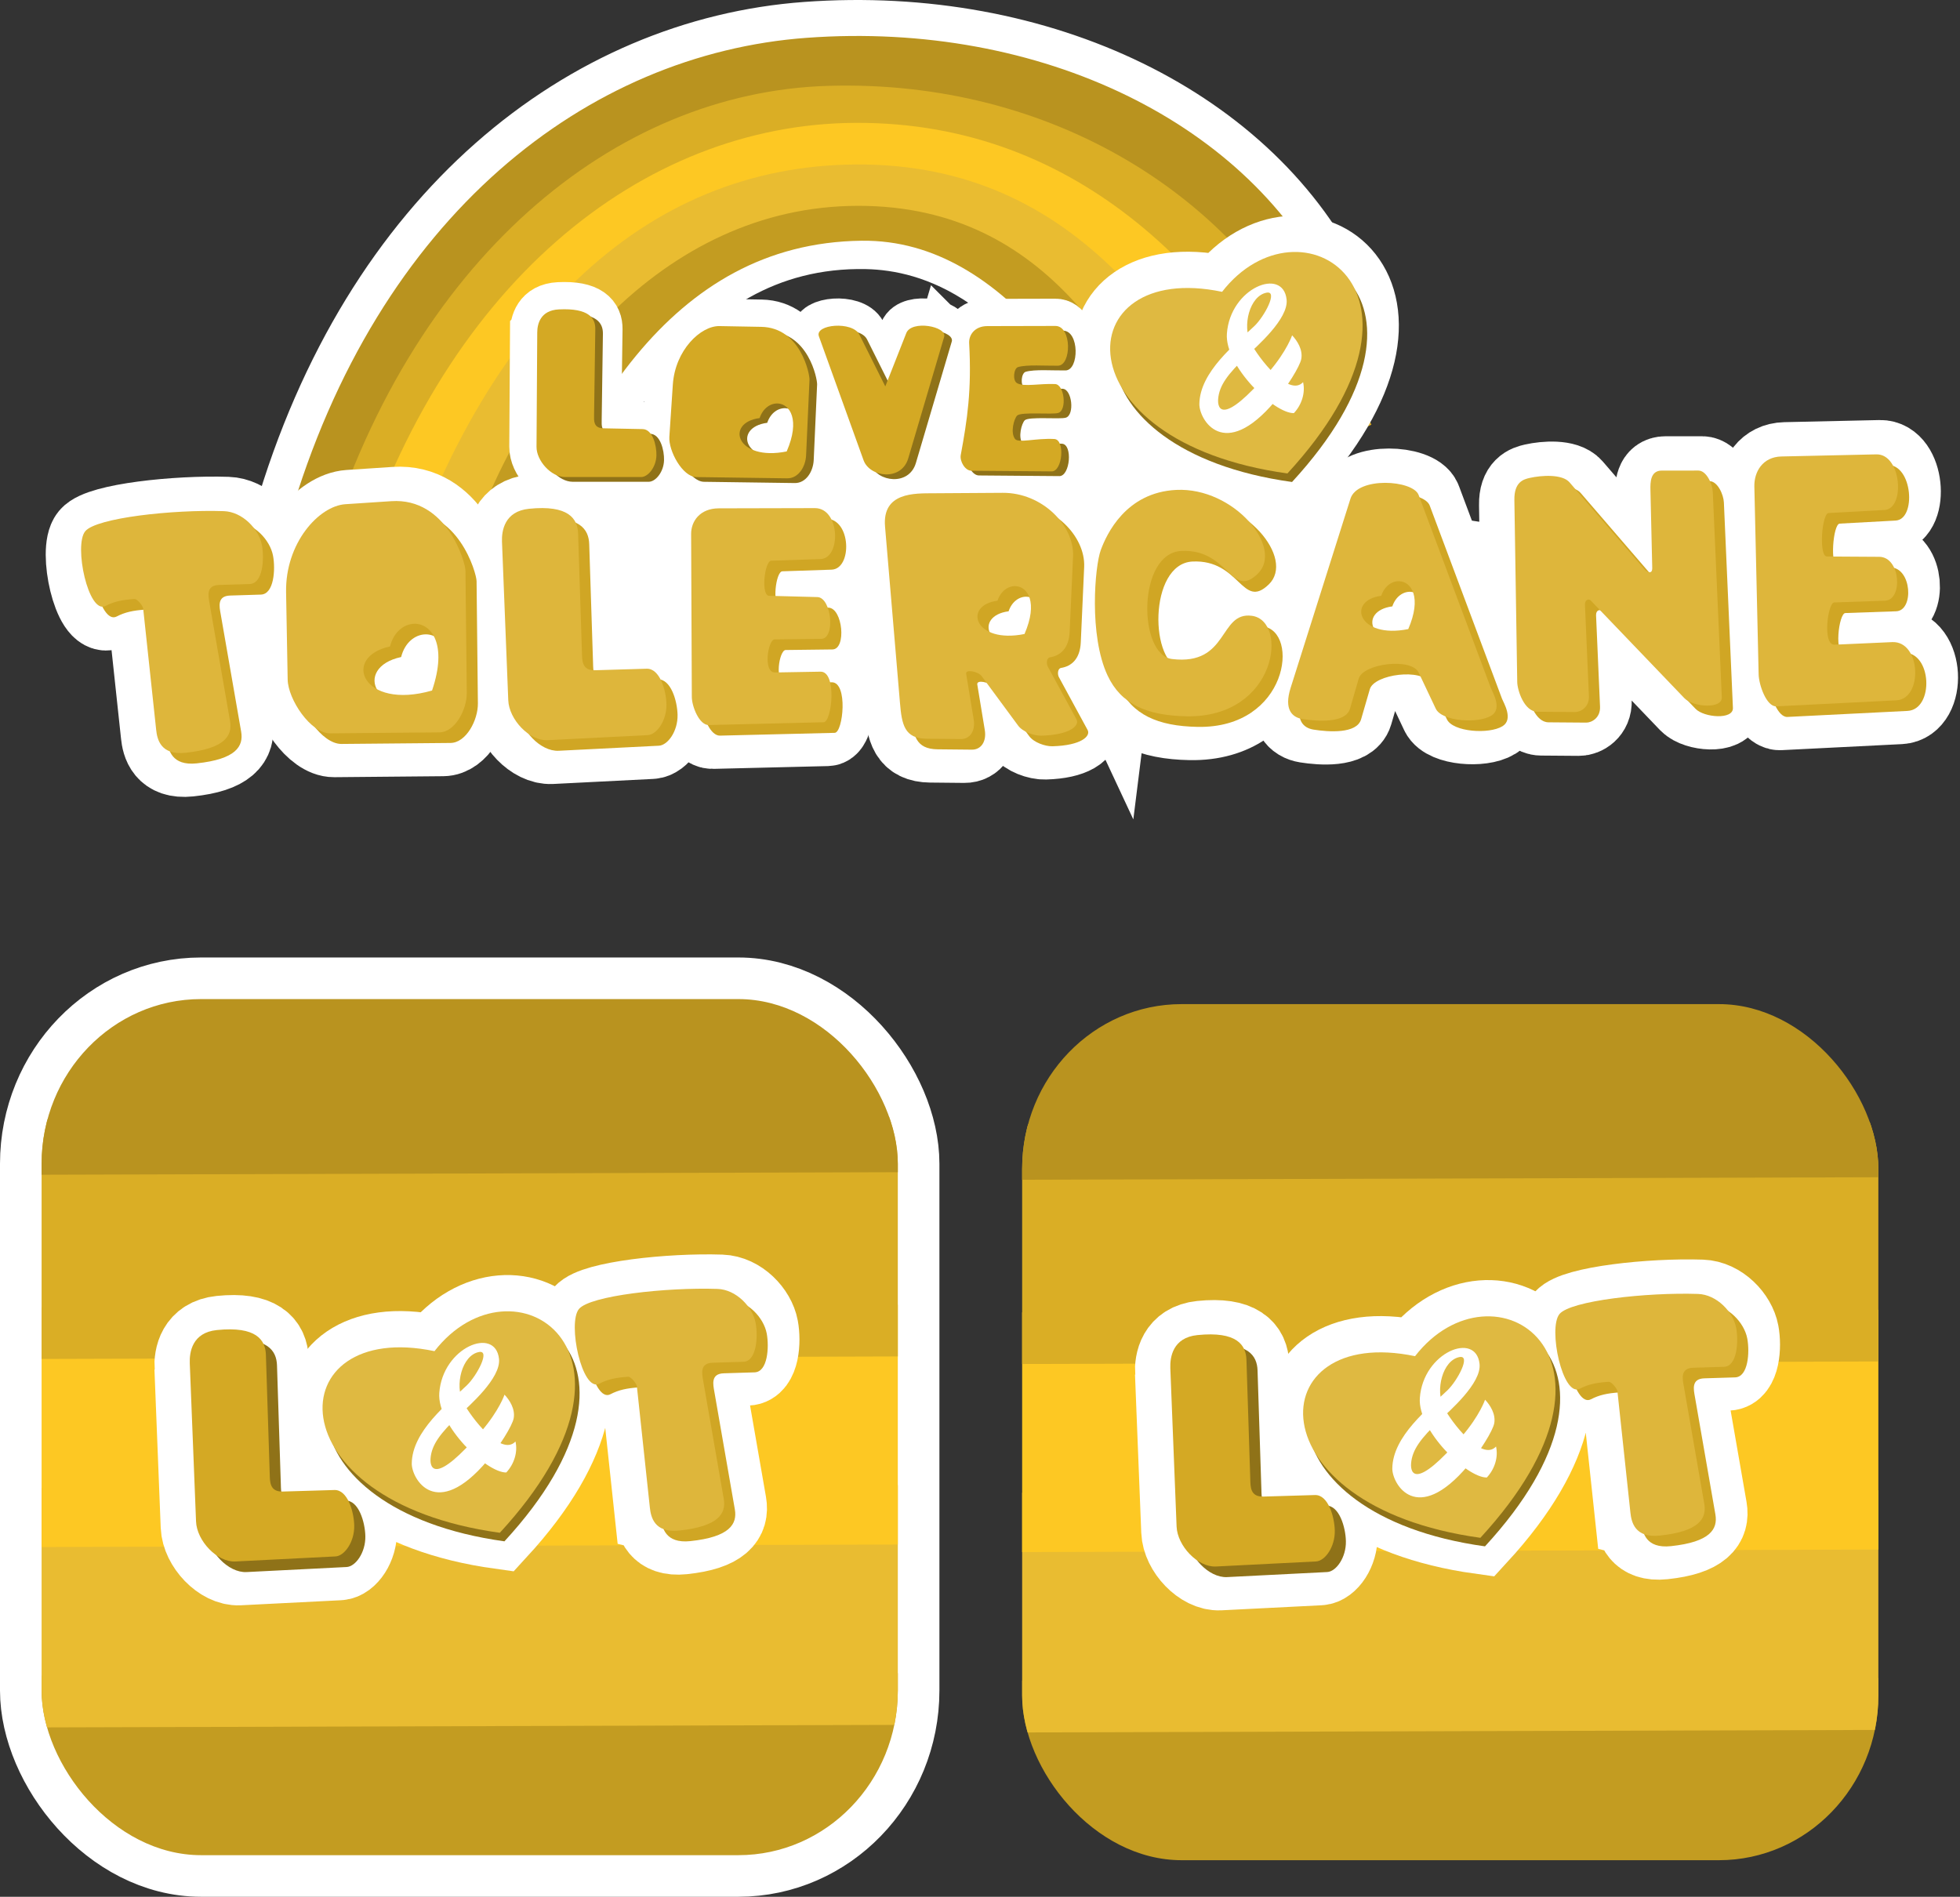<?xml version="1.0" encoding="UTF-8" standalone="no"?>
<!-- Created with Inkscape (http://www.inkscape.org/) -->

<svg
   xmlns:dc="http://purl.org/dc/elements/1.1/"
   xmlns:cc="http://creativecommons.org/ns#"
   xmlns:rdf="http://www.w3.org/1999/02/22-rdf-syntax-ns#"
   xmlns:svg="http://www.w3.org/2000/svg"
   xmlns="http://www.w3.org/2000/svg"
   xmlns:sodipodi="http://sodipodi.sourceforge.net/DTD/sodipodi-0.dtd"
   xmlns:inkscape="http://www.inkscape.org/namespaces/inkscape"
   width="173.013mm"
   height="167.456mm"
   viewBox="0 0 173.013 167.456"
   version="1.1"
   id="svg8"
   sodipodi:docname="l+t (april fools).svg"
   inkscape:version="0.92.4 (5da689c313, 2019-01-14)"
   inkscape:export-filename="C:\Users\Chris Albers\Desktop\l+t.png"
   inkscape:export-xdpi="1805.4005"
   inkscape:export-ydpi="1805.4005">
  <rect x="0" y="0" width="173.013" height="167.456" fill="#333333" stroke="none"/>
  <defs
     id="defs2">
    <clipPath
       clipPathUnits="userSpaceOnUse"
       id="clipPath1436">
      <rect
         rx="14.076"
         ry="14.545"
         y="4.339"
         x="42.363"
         height="75.58"
         width="75.58"
         id="rect1438"
         style="color:#000000;clip-rule:nonzero;display:inline;overflow:visible;visibility:visible;opacity:1;isolation:auto;mix-blend-mode:normal;color-interpolation:sRGB;color-interpolation-filters:linearRGB;solid-color:#000000;solid-opacity:1;vector-effect:none;fill:#b64397;fill-opacity:1;fill-rule:nonzero;stroke:none;stroke-width:7.345;stroke-linecap:round;stroke-linejoin:bevel;stroke-miterlimit:4;stroke-dasharray:none;stroke-dashoffset:0;stroke-opacity:1;paint-order:normal;color-rendering:auto;image-rendering:auto;shape-rendering:auto;text-rendering:auto;enable-background:accumulate" />
    </clipPath>
    <clipPath
       clipPathUnits="userSpaceOnUse"
       id="clipPath1436-5">
      <rect
         rx="14.076"
         ry="14.545"
         y="4.339"
         x="42.363"
         height="75.58"
         width="75.58"
         id="rect1438-5"
         style="color:#000000;clip-rule:nonzero;display:inline;overflow:visible;visibility:visible;opacity:1;isolation:auto;mix-blend-mode:normal;color-interpolation:sRGB;color-interpolation-filters:linearRGB;solid-color:#000000;solid-opacity:1;vector-effect:none;fill:#b64397;fill-opacity:1;fill-rule:nonzero;stroke:none;stroke-width:7.345;stroke-linecap:round;stroke-linejoin:bevel;stroke-miterlimit:4;stroke-dasharray:none;stroke-dashoffset:0;stroke-opacity:1;paint-order:normal;color-rendering:auto;image-rendering:auto;shape-rendering:auto;text-rendering:auto;enable-background:accumulate" />
    </clipPath>
  </defs>
  <sodipodi:namedview
     id="base"
     pagecolor="#ffffff"
     bordercolor="#666666"
     borderopacity="1.0"
     inkscape:pageopacity="0"
     inkscape:pageshadow="2"
     inkscape:zoom="0.43997472"
     inkscape:cx="463.19446"
     inkscape:cy="231.39308"
     inkscape:document-units="px"
     inkscape:current-layer="layer1"
     showgrid="false"
     objecttolerance="1"
     inkscape:window-width="1600"
     inkscape:window-height="837"
     inkscape:window-x="-8"
     inkscape:window-y="-8"
     inkscape:window-maximized="1"
     inkscape:pagecheckerboard="true"
     fit-margin-top="0"
     fit-margin-left="0"
     fit-margin-right="0"
     fit-margin-bottom="0"
     showguides="true" />
  <g
     inkscape:groupmode="layer"
     id="layer2"
     inkscape:label="logo"
     style="display:inline;opacity:1"
     transform="translate(-2.571,-7.852)"
     sodipodi:insensitive="true">
    <g
       id="g1426">
      <g
         id="g1365">
        <path
           style="display:inline;opacity:1;fill:none;fill-rule:evenodd;stroke:#ffffff;stroke-width:3.175;stroke-linecap:butt;stroke-linejoin:miter;stroke-miterlimit:4;stroke-dasharray:none;stroke-opacity:1"
           d="m 51.363,56.863 c 3.381,-9.522 10.509,-27.208 27.681,-26.84 5.384,0.115 14.23,2.722 21.702,18.421"
           id="path1264-7"
           inkscape:connector-curvature="0"
           sodipodi:nodetypes="csc" />
        <path
           style="display:inline;fill:none;fill-rule:evenodd;stroke:#c39c21;stroke-width:5.821;stroke-linecap:butt;stroke-linejoin:miter;stroke-miterlimit:4;stroke-dasharray:none;stroke-opacity:1"
           d="M 44.573,61.579 C 49.896,44.123 59.59,26.418 78.595,26.194 c 15.329,-0.181 24.428,17.14 29.042,26.913"
           id="path1264-6-3-1-9-8"
           inkscape:connector-curvature="0"
           sodipodi:nodetypes="csc" />
        <path
           style="display:inline;fill:none;fill-rule:evenodd;stroke:#e9bc31;stroke-width:5.821;stroke-linecap:butt;stroke-linejoin:miter;stroke-miterlimit:4;stroke-dasharray:none;stroke-opacity:1"
           d="M 40.53,57.226 C 45.853,39.77 59.288,23.145 78.294,23.113 97.366,23.082 105.003,39.172 109.617,48.945"
           id="path1264-6-3-1-9"
           inkscape:connector-curvature="0"
           sodipodi:nodetypes="csc" />
        <path
           style="display:inline;fill:none;fill-rule:evenodd;stroke:#fdc823;stroke-width:5.821;stroke-linecap:butt;stroke-linejoin:miter;stroke-miterlimit:4;stroke-dasharray:none;stroke-opacity:1"
           d="M 34.02,62.042 C 41.99,34.531 57.854,19.574 78.136,19.462 99.636,19.344 110.137,36.262 117.608,51.961"
           id="path1264-6-3-1"
           inkscape:connector-curvature="0"
           sodipodi:nodetypes="csc" />
        <path
           style="display:inline;fill:none;fill-rule:evenodd;stroke:#daae25;stroke-width:5.821;stroke-linecap:butt;stroke-linejoin:miter;stroke-miterlimit:4;stroke-dasharray:none;stroke-opacity:1"
           d="M 30.746,58.685 C 38.715,31.174 57.755,15.899 78.036,15.788 99.537,15.669 113.53,30.894 121.001,46.594"
           id="path1264-6-3"
           inkscape:connector-curvature="0"
           sodipodi:nodetypes="csc" />
        <path
           style="display:inline;fill:none;fill-rule:evenodd;stroke:#b9931f;stroke-width:5.821;stroke-linecap:butt;stroke-linejoin:miter;stroke-miterlimit:4;stroke-dasharray:none;stroke-opacity:1"
           d="M 28.178,56.39 C 36.147,28.88 55.303,13.126 75.576,12.523 96.465,11.9 113.89,22.959 121.361,38.658"
           id="path1264-6"
           inkscape:connector-curvature="0"
           sodipodi:nodetypes="csc" />
        <path
           style="fill:none;fill-rule:evenodd;stroke:#ffffff;stroke-width:3.175;stroke-linecap:butt;stroke-linejoin:miter;stroke-miterlimit:4;stroke-dasharray:none;stroke-opacity:1"
           d="M 26.567,53.302 C 34.536,25.791 53.625,11.073 73.669,9.607 94.842,8.059 114.072,17.358 121.544,33.058"
           id="path1264"
           inkscape:connector-curvature="0"
           sodipodi:nodetypes="csc" />
      </g>
      <path
         inkscape:connector-curvature="0"
         id="path1245"
         d="m 51.94,46.604 29.488,-3.742 26.943,-4.79 16.914,14.669 25.536,3.817 1.78,6.301 -30.16,2.605 -72.597,3.143 z"
         style="fill:#ffffff;fill-opacity:1;fill-rule:evenodd;stroke:none;stroke-width:0.265px;stroke-linecap:butt;stroke-linejoin:miter;stroke-opacity:1"
         sodipodi:nodetypes="ccccccccc" />
      <g
         id="g1243">
        <path
           sodipodi:nodetypes="ccc"
           inkscape:connector-curvature="0"
           id="path841-4"
           d="M 116.215,49.65 C 131.069,33.509 117.309,24.771 110.447,33.615 96.798,30.757 96.007,46.854 116.215,49.65 Z"
           style="display:inline;fill:#fe2323;fill-opacity:1;fill-rule:evenodd;stroke:#ffffff;stroke-width:6.403;stroke-linecap:butt;stroke-linejoin:miter;stroke-miterlimit:4;stroke-dasharray:none;stroke-opacity:1" />
        <g
           style="display:inline;stroke:#ffffff;stroke-width:4.81;stroke-miterlimit:4;stroke-dasharray:none;stroke-opacity:1"
           id="g949-9">
          <path
             sodipodi:nodetypes="ssssssssssccs"
             inkscape:connector-curvature="0"
             id="path863-5-24"
             transform="scale(0.265)"
             d="m 249.354,138.266 c -6.24,-0.113 -14.766,7.986 -15.533,19.516 l -1.156,17.385 c -0.308,4.632 4.358,13.336 9,13.4 l 30.254,0.418 c 3.684,0.051 6.122,-3.77 6.299,-7.701 l 1.129,-25.137 c 0.083,-1.855 -2.908,-17.39 -16.078,-17.629 z m 19.473,25.789 c 3.993,0.223 7.489,5.403 2.924,15.973 -16.795,3.382 -20.63,-9.598 -9.018,-11.113 1.121,-3.342 3.698,-4.993 6.094,-4.859 z"
             style="display:inline;fill:#d4a924;fill-opacity:1;fill-rule:evenodd;stroke:#ffffff;stroke-width:18.18;stroke-linecap:butt;stroke-linejoin:miter;stroke-miterlimit:4;stroke-dasharray:none;stroke-opacity:1" />
          <path
             sodipodi:nodetypes="sssssssssss"
             inkscape:connector-curvature="0"
             id="path863-97"
             d="M 49.995,37.193 49.931,47.295 c -0.008,1.228 1.285,2.673 2.514,2.673 h 6.721 c 0.603,0 1.322,-0.864 1.349,-1.905 0.023,-0.883 -0.334,-2.311 -1.217,-2.329 l -3.469,-0.069 c -0.889,-0.018 -0.824,-0.696 -0.818,-1.148 l 0.108,-7.62 c 0.013,-0.945 -0.554,-1.86 -3.211,-1.73 -1.649,0.08 -1.909,1.308 -1.913,2.026 z"
             style="fill:#d4a924;fill-opacity:1;fill-rule:evenodd;stroke:#ffffff;stroke-width:4.81;stroke-linecap:butt;stroke-linejoin:miter;stroke-miterlimit:4;stroke-dasharray:none;stroke-opacity:1" />
          <path
             sodipodi:nodetypes="ssssscss"
             inkscape:connector-curvature="0"
             id="path941-2"
             d="m 85.912,37.595 -3.165,10.714 c -0.611,2.067 -3.409,1.672 -3.947,0.179 L 74.855,37.54 c -0.381,-1.057 2.968,-1.365 3.58,-0.141 l 2.283,4.565 1.853,-4.706 c 0.461,-1.17 3.618,-0.596 3.342,0.338 z"
             style="fill:#d4a924;fill-opacity:1;fill-rule:evenodd;stroke:#ffffff;stroke-width:4.81;stroke-linecap:butt;stroke-linejoin:miter;stroke-miterlimit:4;stroke-dasharray:none;stroke-opacity:1" />
          <path
             sodipodi:nodetypes="sssssssssssssss"
             inkscape:connector-curvature="0"
             id="path943-4"
             d="m 95.404,49.468 -7.09,-0.057 c -0.557,-0.004 -1.037,-0.837 -0.936,-1.385 0.579,-3.141 0.972,-5.734 0.742,-9.874 -0.041,-0.743 0.508,-1.508 1.595,-1.51 l 6.018,-0.014 c 1.461,-0.003 1.433,3.493 0.223,3.511 -1.125,0.016 -2.74,-0.115 -3.526,0.122 -0.372,0.112 -0.502,1.187 -0.075,1.422 0.616,0.34 1.985,0.015 3.349,0.075 0.825,0.036 1.07,2.304 0.282,2.551 -0.524,0.164 -3.276,-0.118 -3.63,0.231 -0.268,0.263 -0.621,1.485 -0.187,2.065 0.291,0.389 1.805,-0.082 3.47,0.004 0.964,0.05 0.73,2.867 -0.235,2.86 z"
             style="fill:#d4a924;fill-opacity:1;fill-rule:evenodd;stroke:#ffffff;stroke-width:4.81;stroke-linecap:butt;stroke-linejoin:miter;stroke-miterlimit:4;stroke-dasharray:none;stroke-opacity:1" />
        </g>
        <g
           transform="translate(0.329,0.42)"
           style="display:inline;stroke:#ffffff;stroke-width:6.9;stroke-miterlimit:4;stroke-dasharray:none;stroke-opacity:1"
           id="g1093-3">
          <path
             style="display:inline;fill:#deb63b;fill-opacity:1;fill-rule:evenodd;stroke:#ffffff;stroke-width:6.9;stroke-linecap:butt;stroke-linejoin:miter;stroke-miterlimit:4;stroke-dasharray:none;stroke-opacity:1"
             d="m 46.883,55.697 0.553,13.973 c 0.067,1.699 1.859,3.61 3.474,3.529 l 8.836,-0.446 c 0.793,-0.04 1.683,-1.283 1.654,-2.724 -0.025,-1.223 -0.585,-3.173 -1.747,-3.139 l -4.565,0.135 c -1.17,0.035 -1.127,-0.907 -1.147,-1.533 L 53.601,54.949 c -0.042,-1.308 -0.846,-2.535 -4.331,-2.18 -2.163,0.221 -2.427,1.936 -2.388,2.928 z"
             id="path863-6-82"
             inkscape:connector-curvature="0"
             sodipodi:nodetypes="sssssssssss" />
          <path
             style="display:inline;fill:#deb63b;fill-opacity:1;fill-rule:evenodd;stroke:#ffffff;stroke-width:6.9;stroke-linecap:butt;stroke-linejoin:miter;stroke-miterlimit:4;stroke-dasharray:none;stroke-opacity:1"
             d="m 65.144,71.862 c -0.851,0.021 -1.501,-1.648 -1.505,-2.481 l -0.061,-14.392 c -0.005,-1.112 0.776,-2.254 2.438,-2.258 l 8.486,-0.02 c 2.233,-0.005 2.338,4.437 0.49,4.499 l -4.342,0.145 c -0.592,0.02 -0.931,3.079 -0.189,3.098 l 4.258,0.112 c 1.261,0.033 1.609,3.673 0.35,3.689 l -4.131,0.05 c -0.568,0.007 -1.045,2.935 0.045,2.916 l 4.017,-0.069 c 1.475,-0.025 1.01,4.447 0.273,4.465 z"
             id="path943-7-8"
             inkscape:connector-curvature="0"
             sodipodi:nodetypes="sssssssssssssss" />
          <path
             style="display:inline;fill:#deb63b;fill-opacity:1;fill-rule:evenodd;stroke:#ffffff;stroke-width:6.9;stroke-linecap:butt;stroke-linejoin:miter;stroke-miterlimit:4;stroke-dasharray:none;stroke-opacity:1"
             d="m 159.368,70.212 c -0.85,0.043 -1.537,-1.87 -1.559,-2.83 l -0.378,-16.582 c -0.029,-1.281 0.726,-2.611 2.388,-2.648 l 8.379,-0.186 c 2.233,-0.05 2.568,4.809 0.721,4.909 l -4.936,0.269 c -0.592,0.032 -0.889,3.833 -0.147,3.838 l 4.62,0.029 c 1.895,0.012 2.104,3.818 0.511,3.873 l -4.489,0.156 c -0.568,0.02 -1.059,3.778 0.03,3.729 l 5.09,-0.228 c 2.549,-0.114 2.733,5.021 0.371,5.139 z"
             id="path943-7-1-6"
             inkscape:connector-curvature="0"
             sodipodi:nodetypes="sssssssssssssss" />
          <path
             style="display:inline;fill:#deb63b;fill-opacity:1;fill-rule:evenodd;stroke:#ffffff;stroke-width:6.9;stroke-linecap:butt;stroke-linejoin:miter;stroke-miterlimit:4;stroke-dasharray:none;stroke-opacity:1"
             d="m 33.057,52.366 c -2.339,0.155 -5.311,3.432 -5.233,7.772 l 0.14,7.709 c 0.032,1.744 2.027,4.764 3.771,4.749 l 9.621,-0.087 c 1.384,-0.013 2.435,-2.017 2.419,-3.495 L 43.658,58.218 c -0.008,-0.698 -1.611,-6.448 -6.548,-6.12 z m 6.078,10.556 c 1.502,-0.036 2.966,1.799 1.573,5.894 -6.188,1.769 -8.012,-2.977 -3.709,-3.892 0.32,-1.285 1.235,-1.98 2.136,-2.002 z"
             id="path863-5-5-5"
             inkscape:connector-curvature="0"
             sodipodi:nodetypes="ssssssssssccs" />
          <path
             style="display:inline;fill:#deb63b;fill-opacity:1;fill-rule:evenodd;stroke:#ffffff;stroke-width:6.9;stroke-linecap:butt;stroke-linejoin:miter;stroke-miterlimit:4;stroke-dasharray:none;stroke-opacity:1"
             d="m 84.964,51.4 c -1.651,0.011 -4.527,-0.106 -4.269,2.941 l 1.319,15.577 c 0.162,1.914 0.397,3.133 2.344,3.153 l 3.02,0.03 c 0.825,0.008 1.307,-0.731 1.142,-1.734 l -0.662,-4.019 c -0.076,-0.459 1.077,-0.196 1.353,0.179 l 3.233,4.386 c 0.405,0.549 1.401,0.907 2.059,0.888 2.544,-0.072 3.385,-0.899 3.091,-1.44 l -2.532,-4.662 c -0.142,-0.262 -0.11,-0.764 0.193,-0.814 0.926,-0.152 1.673,-0.798 1.738,-2.256 l 0.299,-6.651 c 0.123,-2.734 -2.729,-5.639 -6.212,-5.617 z m 7.269,8.199 c 1.057,0.059 1.981,1.43 0.774,4.226 -4.444,0.895 -5.458,-2.539 -2.386,-2.94 0.297,-0.884 0.978,-1.321 1.612,-1.286 z"
             id="path863-5-0-8"
             inkscape:connector-curvature="0"
             sodipodi:nodetypes="ssssssssssssssssssccs" />
          <path
             style="display:inline;fill:#deb63b;fill-opacity:1;fill-rule:evenodd;stroke:#ffffff;stroke-width:6.9;stroke-linecap:butt;stroke-linejoin:miter;stroke-miterlimit:4;stroke-dasharray:none;stroke-opacity:1"
             d="m 16.358,72.3 -1.151,-10.744 c -0.021,-0.192 -0.498,-0.838 -0.778,-0.82 -1.101,0.073 -1.813,0.231 -2.543,0.611 -1.508,0.786 -2.826,-5.361 -1.787,-6.6 0.985,-1.175 7.693,-1.918 12.223,-1.769 1.655,0.054 3.106,1.588 3.37,3.005 0.224,1.203 0.089,3.392 -1.073,3.428 l -2.72,0.084 c -1.17,0.036 -0.938,1.005 -0.831,1.622 l 1.809,10.392 c 0.224,1.289 -0.447,2.434 -3.93,2.802 -2.217,0.234 -2.503,-1.217 -2.589,-2.012 z"
             id="path863-6-5-1"
             inkscape:connector-curvature="0"
             sodipodi:nodetypes="cssssssssssssc" />
          <path
             style="display:inline;fill:#deb63b;fill-opacity:1;fill-rule:evenodd;stroke:#ffffff;stroke-width:6.9;stroke-linecap:butt;stroke-linejoin:miter;stroke-miterlimit:4;stroke-dasharray:none;stroke-opacity:1"
             d="m 116.496,68.583 c -0.608,1.923 0.146,2.605 1.043,2.748 1.333,0.213 3.822,0.385 4.199,-0.914 l 0.769,-2.653 c 0.385,-1.33 4.656,-1.877 5.294,-0.531 l 1.507,3.185 c 0.531,1.122 3.724,1.348 4.915,0.61 0.994,-0.616 0.071,-2.105 -0.043,-2.411 L 127.795,51.551 c -0.498,-1.332 -5.395,-1.635 -6.016,0.328 z m 9.611,-9.418 c 1.057,0.059 1.981,1.43 0.774,4.226 -4.444,0.895 -5.458,-2.539 -2.386,-2.94 0.297,-0.884 0.978,-1.321 1.612,-1.286 z"
             id="path863-5-0-9-2"
             inkscape:connector-curvature="0"
             sodipodi:nodetypes="ssssssssssssccs" />
          <path
             sodipodi:nodetypes="ssssssssssssssssss"
             inkscape:connector-curvature="0"
             id="path1080-4"
             d="m 136.248,51.994 c -0.025,-1.587 0.797,-1.823 1.347,-1.947 1.06,-0.239 2.88,-0.355 3.52,0.388 l 6.626,7.69 c 0.17,0.197 0.691,0.507 0.676,-0.143 l -0.159,-6.871 c -0.016,-0.686 -0.003,-1.712 1,-1.713 l 3.233,-0.002 c 0.71,-4.99e-4 1.239,1.177 1.27,1.887 l 0.797,18.129 c 0.047,1.072 -2.555,0.859 -3.298,0.084 l -8.278,-8.636 c -0.148,-0.154 -0.526,-0.098 -0.504,0.395 l 0.35,8.046 c 0.043,0.998 -0.745,1.416 -1.218,1.412 l -3.332,-0.026 c -1.159,-0.009 -1.767,-1.885 -1.778,-2.623 z"
             style="fill:#deb63b;fill-opacity:1;fill-rule:evenodd;stroke:#ffffff;stroke-width:6.9;stroke-linecap:butt;stroke-linejoin:miter;stroke-miterlimit:4;stroke-dasharray:none;stroke-opacity:1" />
          <path
             sodipodi:nodetypes="sssssssss"
             inkscape:connector-curvature="0"
             id="path1082-8"
             d="m 100.341,67.493 c 1.178,2.514 3.434,3.532 6.964,3.597 8.001,0.148 9.046,-8.452 5.759,-8.873 -2.919,-0.374 -2.007,4.424 -7.035,3.817 -3.012,-0.363 -3.069,-9.355 0.823,-9.542 4.206,-0.202 4.378,4.303 6.736,2.021 2.358,-2.283 -2.091,-7.656 -7.185,-7.409 -4.452,0.216 -6.152,3.908 -6.669,5.325 -0.515,1.411 -1.06,7.508 0.607,11.066 z"
             style="fill:#deb63b;fill-opacity:1;fill-rule:evenodd;stroke:#ffffff;stroke-width:6.9;stroke-linecap:butt;stroke-linejoin:miter;stroke-miterlimit:4;stroke-dasharray:none;stroke-opacity:1" />
        </g>
      </g>
      <g
         id="g1093-7"
         style="display:inline;fill:#b62f8f;fill-opacity:1"
         transform="translate(0.981,0.935)">
        <path
           sodipodi:nodetypes="sssssssssss"
           inkscape:connector-curvature="0"
           id="path863-6-8"
           d="m 46.883,55.697 0.553,13.973 c 0.067,1.699 1.859,3.61 3.474,3.529 l 8.836,-0.446 c 0.793,-0.04 1.683,-1.283 1.654,-2.724 -0.025,-1.223 -0.585,-3.173 -1.747,-3.139 l -4.565,0.135 c -1.17,0.035 -1.127,-0.907 -1.147,-1.533 L 53.601,54.949 c -0.042,-1.308 -0.846,-2.535 -4.331,-2.18 -2.163,0.221 -2.427,1.936 -2.388,2.928 z"
           style="display:inline;fill:#d0a624;fill-opacity:1;fill-rule:evenodd;stroke:none;stroke-width:0.357px;stroke-linecap:butt;stroke-linejoin:miter;stroke-opacity:1" />
        <path
           sodipodi:nodetypes="sssssssssssssss"
           inkscape:connector-curvature="0"
           id="path943-7-3"
           d="m 65.144,71.862 c -0.851,0.021 -1.501,-1.648 -1.505,-2.481 l -0.061,-14.392 c -0.005,-1.112 0.776,-2.254 2.438,-2.258 l 8.486,-0.02 c 2.233,-0.005 2.338,4.437 0.49,4.499 l -4.342,0.145 c -0.592,0.02 -0.931,3.079 -0.189,3.098 l 4.258,0.112 c 1.261,0.033 1.609,3.673 0.35,3.689 l -4.131,0.05 c -0.568,0.007 -1.045,2.935 0.045,2.916 l 4.017,-0.069 c 1.475,-0.025 1.01,4.447 0.273,4.465 z"
           style="display:inline;fill:#d0a624;fill-opacity:1;fill-rule:evenodd;stroke:none;stroke-width:0.4px;stroke-linecap:butt;stroke-linejoin:miter;stroke-opacity:1" />
        <path
           sodipodi:nodetypes="sssssssssssssss"
           inkscape:connector-curvature="0"
           id="path943-7-1-3"
           d="m 159.368,70.212 c -0.85,0.043 -1.537,-1.87 -1.559,-2.83 l -0.378,-16.582 c -0.029,-1.281 0.726,-2.611 2.388,-2.648 l 8.379,-0.186 c 2.233,-0.05 2.568,4.809 0.721,4.909 l -4.936,0.269 c -0.592,0.032 -0.889,3.833 -0.147,3.838 l 4.62,0.029 c 1.895,0.012 2.104,3.818 0.511,3.873 l -4.489,0.156 c -0.568,0.02 -1.059,3.778 0.03,3.729 l 5.09,-0.228 c 2.549,-0.114 2.733,5.021 0.371,5.139 z"
           style="display:inline;fill:#d0a624;fill-opacity:1;fill-rule:evenodd;stroke:none;stroke-width:0.429px;stroke-linecap:butt;stroke-linejoin:miter;stroke-opacity:1" />
        <path
           sodipodi:nodetypes="ssssssssssccs"
           inkscape:connector-curvature="0"
           id="path863-5-5-4"
           d="m 33.057,52.366 c -2.339,0.155 -5.311,3.432 -5.233,7.772 l 0.14,7.709 c 0.032,1.744 2.027,4.764 3.771,4.749 l 9.621,-0.087 c 1.384,-0.013 2.435,-2.017 2.419,-3.495 L 43.658,58.218 c -0.008,-0.698 -1.611,-6.448 -6.548,-6.12 z m 6.078,10.556 c 1.502,-0.036 2.966,1.799 1.573,5.894 -6.188,1.769 -8.012,-2.977 -3.709,-3.892 0.32,-1.285 1.235,-1.98 2.136,-2.002 z"
           style="display:inline;fill:#d0a624;fill-opacity:1;fill-rule:evenodd;stroke:none;stroke-width:0.376px;stroke-linecap:butt;stroke-linejoin:miter;stroke-opacity:1" />
        <path
           sodipodi:nodetypes="ssssssssssssssssssccs"
           inkscape:connector-curvature="0"
           id="path863-5-0-2"
           d="m 84.964,51.4 c -1.651,0.011 -4.527,-0.106 -4.269,2.941 l 1.319,15.577 c 0.162,1.914 0.397,3.133 2.344,3.153 l 3.02,0.03 c 0.825,0.008 1.307,-0.731 1.142,-1.734 l -0.662,-4.019 c -0.076,-0.459 1.077,-0.196 1.353,0.179 l 3.233,4.386 c 0.405,0.549 1.401,0.907 2.059,0.888 2.544,-0.072 3.385,-0.899 3.091,-1.44 l -2.532,-4.662 c -0.142,-0.262 -0.11,-0.764 0.193,-0.814 0.926,-0.152 1.673,-0.798 1.738,-2.256 l 0.299,-6.651 c 0.123,-2.734 -2.729,-5.639 -6.212,-5.617 z m 7.269,8.199 c 1.057,0.059 1.981,1.43 0.774,4.226 -4.444,0.895 -5.458,-2.539 -2.386,-2.94 0.297,-0.884 0.978,-1.321 1.612,-1.286 z"
           style="display:inline;fill:#d0a624;fill-opacity:1;fill-rule:evenodd;stroke:none;stroke-width:0.265px;stroke-linecap:butt;stroke-linejoin:miter;stroke-opacity:1" />
        <path
           sodipodi:nodetypes="cssssssssssssc"
           inkscape:connector-curvature="0"
           id="path863-6-5-4"
           d="m 16.358,72.3 -1.151,-10.744 c -0.021,-0.192 -0.498,-0.838 -0.778,-0.82 -1.101,0.073 -1.813,0.231 -2.543,0.611 -1.508,0.786 -2.826,-5.361 -1.787,-6.6 0.985,-1.175 7.693,-1.918 12.223,-1.769 1.655,0.054 3.106,1.588 3.37,3.005 0.224,1.203 0.089,3.392 -1.073,3.428 l -2.72,0.084 c -1.17,0.036 -0.938,1.005 -0.831,1.622 l 1.809,10.392 c 0.224,1.289 -0.447,2.434 -3.93,2.802 -2.217,0.234 -2.503,-1.217 -2.589,-2.012 z"
           style="display:inline;fill:#d0a624;fill-opacity:1;fill-rule:evenodd;stroke:none;stroke-width:0.357px;stroke-linecap:butt;stroke-linejoin:miter;stroke-opacity:1" />
        <path
           sodipodi:nodetypes="ssssssssssssccs"
           inkscape:connector-curvature="0"
           id="path863-5-0-9-4"
           d="m 116.496,68.583 c -0.608,1.923 0.146,2.605 1.043,2.748 1.333,0.213 3.822,0.385 4.199,-0.914 l 0.769,-2.653 c 0.385,-1.33 4.656,-1.877 5.294,-0.531 l 1.507,3.185 c 0.531,1.122 3.724,1.348 4.915,0.61 0.994,-0.616 0.071,-2.105 -0.043,-2.411 L 127.795,51.551 c -0.498,-1.332 -5.395,-1.635 -6.016,0.328 z m 9.611,-9.418 c 1.057,0.059 1.981,1.43 0.774,4.226 -4.444,0.895 -5.458,-2.539 -2.386,-2.94 0.297,-0.884 0.978,-1.321 1.612,-1.286 z"
           style="display:inline;fill:#d0a624;fill-opacity:1;fill-rule:evenodd;stroke:none;stroke-width:0.265px;stroke-linecap:butt;stroke-linejoin:miter;stroke-opacity:1" />
        <path
           style="fill:#d0a624;fill-opacity:1;fill-rule:evenodd;stroke:none;stroke-width:0.265px;stroke-linecap:butt;stroke-linejoin:miter;stroke-opacity:1"
           d="m 136.248,51.994 c -0.025,-1.587 0.797,-1.823 1.347,-1.947 1.06,-0.239 2.88,-0.355 3.52,0.388 l 6.626,7.69 c 0.17,0.197 0.691,0.507 0.676,-0.143 l -0.159,-6.871 c -0.016,-0.686 -0.003,-1.712 1,-1.713 l 3.233,-0.002 c 0.71,-4.99e-4 1.239,1.177 1.27,1.887 l 0.797,18.129 c 0.047,1.072 -2.555,0.859 -3.298,0.084 l -8.278,-8.636 c -0.148,-0.154 -0.526,-0.098 -0.504,0.395 l 0.35,8.046 c 0.043,0.998 -0.745,1.416 -1.218,1.412 l -3.332,-0.026 c -1.159,-0.009 -1.767,-1.885 -1.778,-2.623 z"
           id="path1080-7"
           inkscape:connector-curvature="0"
           sodipodi:nodetypes="ssssssssssssssssss" />
        <path
           style="fill:#d0a624;fill-opacity:1;fill-rule:evenodd;stroke:none;stroke-width:0.265px;stroke-linecap:butt;stroke-linejoin:miter;stroke-opacity:1"
           d="m 100.341,67.493 c 1.178,2.514 3.434,3.532 6.964,3.597 8.001,0.148 9.046,-8.452 5.759,-8.873 -2.919,-0.374 -2.007,4.424 -7.035,3.817 -3.012,-0.363 -3.069,-9.355 0.823,-9.542 4.206,-0.202 4.378,4.303 6.736,2.021 2.358,-2.283 -2.091,-7.656 -7.185,-7.409 -4.452,0.216 -6.152,3.908 -6.669,5.325 -0.515,1.411 -1.06,7.508 0.607,11.066 z"
           id="path1082-0"
           inkscape:connector-curvature="0"
           sodipodi:nodetypes="sssssssss" />
      </g>
      <g
         id="g949-0"
         style="display:inline;fill:#6d055e;fill-opacity:1"
         transform="translate(0.672,0.417)">
        <path
           style="display:inline;fill:#8f7218;fill-opacity:1;fill-rule:evenodd;stroke:none;stroke-width:1px;stroke-linecap:butt;stroke-linejoin:miter;stroke-opacity:1"
           d="m 249.354,138.266 c -6.24,-0.113 -14.766,7.986 -15.533,19.516 l -1.156,17.385 c -0.308,4.632 4.358,13.336 9,13.4 l 30.254,0.418 c 3.684,0.051 6.122,-3.77 6.299,-7.701 l 1.129,-25.137 c 0.083,-1.855 -2.908,-17.39 -16.078,-17.629 z m 19.473,25.789 c 3.993,0.223 7.489,5.403 2.924,15.973 -16.795,3.382 -20.63,-9.598 -9.018,-11.113 1.121,-3.342 3.698,-4.993 6.094,-4.859 z"
           transform="scale(0.265)"
           id="path863-5-2"
           inkscape:connector-curvature="0"
           sodipodi:nodetypes="ssssssssssccs" />
        <path
           style="fill:#8f7218;fill-opacity:1;fill-rule:evenodd;stroke:none;stroke-width:0.265px;stroke-linecap:butt;stroke-linejoin:miter;stroke-opacity:1"
           d="M 49.995,37.193 49.931,47.295 c -0.008,1.228 1.285,2.673 2.514,2.673 h 6.721 c 0.603,0 1.322,-0.864 1.349,-1.905 0.023,-0.883 -0.334,-2.311 -1.217,-2.329 l -3.469,-0.069 c -0.889,-0.018 -0.824,-0.696 -0.818,-1.148 l 0.108,-7.62 c 0.013,-0.945 -0.554,-1.86 -3.211,-1.73 -1.649,0.08 -1.909,1.308 -1.913,2.026 z"
           id="path863-9"
           inkscape:connector-curvature="0"
           sodipodi:nodetypes="sssssssssss" />
        <path
           style="fill:#8f7218;fill-opacity:1;fill-rule:evenodd;stroke:none;stroke-width:0.265px;stroke-linecap:butt;stroke-linejoin:miter;stroke-opacity:1"
           d="m 85.912,37.595 -3.165,10.714 c -0.611,2.067 -3.409,1.672 -3.947,0.179 L 74.855,37.54 c -0.381,-1.057 2.968,-1.365 3.58,-0.141 l 2.283,4.565 1.853,-4.706 c 0.461,-1.17 3.618,-0.596 3.342,0.338 z"
           id="path941-0"
           inkscape:connector-curvature="0"
           sodipodi:nodetypes="ssssscss" />
        <path
           style="fill:#8f7218;fill-opacity:1;fill-rule:evenodd;stroke:none;stroke-width:0.265px;stroke-linecap:butt;stroke-linejoin:miter;stroke-opacity:1"
           d="m 95.404,49.468 -7.09,-0.057 c -0.557,-0.004 -1.037,-0.837 -0.936,-1.385 0.579,-3.141 0.972,-5.734 0.742,-9.874 -0.041,-0.743 0.508,-1.508 1.595,-1.51 l 6.018,-0.014 c 1.461,-0.003 1.433,3.493 0.223,3.511 -1.125,0.016 -2.74,-0.115 -3.526,0.122 -0.372,0.112 -0.502,1.187 -0.075,1.422 0.616,0.34 1.985,0.015 3.349,0.075 0.825,0.036 1.07,2.304 0.282,2.551 -0.524,0.164 -3.276,-0.118 -3.63,0.231 -0.268,0.263 -0.621,1.485 -0.187,2.065 0.291,0.389 1.805,-0.082 3.47,0.004 0.964,0.05 0.73,2.867 -0.235,2.86 z"
           id="path943-9"
           inkscape:connector-curvature="0"
           sodipodi:nodetypes="sssssssssssssss" />
      </g>
      <g
         id="g861">
        <path
           style="fill:#8f7218;fill-opacity:1;fill-rule:evenodd;stroke:none;stroke-width:0.265px;stroke-linecap:butt;stroke-linejoin:miter;stroke-opacity:1"
           d="m 116.622,50.404 c 14.853,-16.141 1.093,-24.879 -5.768,-16.035 -13.649,-2.858 -14.44,13.239 5.768,16.035 z"
           id="path841-6"
           inkscape:connector-curvature="0"
           sodipodi:nodetypes="ccc" />
        <path
           style="fill:#dfb941;fill-opacity:1;fill-rule:evenodd;stroke:none;stroke-width:0.265px;stroke-linecap:butt;stroke-linejoin:miter;stroke-opacity:1"
           d="M 116.215,49.65 C 131.069,33.509 117.309,24.771 110.447,33.615 96.798,30.757 96.007,46.854 116.215,49.65 Z"
           id="path841"
           inkscape:connector-curvature="0"
           sodipodi:nodetypes="ccc" />
        <path
           style="fill:#ffffff;fill-opacity:1;fill-rule:nonzero;stroke:none;stroke-width:0.265;stroke-linecap:butt;stroke-linejoin:miter;stroke-miterlimit:4;stroke-dasharray:none;stroke-opacity:1"
           d="m 116.628,37.458 c 0,0 -0.465,1.39 -2.034,3.219 -4.159,4.849 -4.56,3.241 -4.495,2.407 0.094,-1.211 0.861,-2.214 2.506,-3.791 0.875,-0.839 3.722,-3.284 3.537,-4.998 -0.314,-2.902 -4.98,-1.037 -5.271,3.009 -0.206,2.862 4.153,7.051 5.913,7.021 0.696,-0.74 1.027,-1.805 0.812,-2.736 -1.264,1.363 -3.956,-2.176 -4.617,-3.46 -0.767,-1.491 -0.108,-4.152 1.392,-4.438 1.046,-0.199 -0.192,2.101 -1.067,2.94 -1.644,1.577 -4.832,4.032 -4.863,6.897 -0.015,1.358 2.141,5.114 6.665,-0.237 1.048,-1.239 2.218,-3.091 2.334,-3.762 0.139,-0.807 -0.353,-1.589 -0.812,-2.073 z"
           id="path824"
           inkscape:connector-curvature="0"
           sodipodi:nodetypes="csssssccssssssc" />
      </g>
      <g
         id="g949">
        <path
           style="display:inline;fill:#d4a924;fill-opacity:1;fill-rule:evenodd;stroke:none;stroke-width:1px;stroke-linecap:butt;stroke-linejoin:miter;stroke-opacity:1"
           d="m 249.354,138.266 c -6.24,-0.113 -14.766,7.986 -15.533,19.516 l -1.156,17.385 c -0.308,4.632 4.358,13.336 9,13.4 l 30.254,0.418 c 3.684,0.051 6.122,-3.77 6.299,-7.701 l 1.129,-25.137 c 0.083,-1.855 -2.908,-17.39 -16.078,-17.629 z m 19.473,25.789 c 3.993,0.223 7.489,5.403 2.924,15.973 -16.795,3.382 -20.63,-9.598 -9.018,-11.113 1.121,-3.342 3.698,-4.993 6.094,-4.859 z"
           transform="scale(0.265)"
           id="path863-5"
           inkscape:connector-curvature="0"
           sodipodi:nodetypes="ssssssssssccs" />
        <path
           style="fill:#d4a924;fill-opacity:1;fill-rule:evenodd;stroke:none;stroke-width:0.265px;stroke-linecap:butt;stroke-linejoin:miter;stroke-opacity:1"
           d="M 49.995,37.193 49.931,47.295 c -0.008,1.228 1.285,2.673 2.514,2.673 h 6.721 c 0.603,0 1.322,-0.864 1.349,-1.905 0.023,-0.883 -0.334,-2.311 -1.217,-2.329 l -3.469,-0.069 c -0.889,-0.018 -0.824,-0.696 -0.818,-1.148 l 0.108,-7.62 c 0.013,-0.945 -0.554,-1.86 -3.211,-1.73 -1.649,0.08 -1.909,1.308 -1.913,2.026 z"
           id="path863"
           inkscape:connector-curvature="0"
           sodipodi:nodetypes="sssssssssss" />
        <path
           style="fill:#d4a924;fill-opacity:1;fill-rule:evenodd;stroke:none;stroke-width:0.265px;stroke-linecap:butt;stroke-linejoin:miter;stroke-opacity:1"
           d="m 85.912,37.595 -3.165,10.714 c -0.611,2.067 -3.409,1.672 -3.947,0.179 L 74.855,37.54 c -0.381,-1.057 2.968,-1.365 3.58,-0.141 l 2.283,4.565 1.853,-4.706 c 0.461,-1.17 3.618,-0.596 3.342,0.338 z"
           id="path941"
           inkscape:connector-curvature="0"
           sodipodi:nodetypes="ssssscss" />
        <path
           style="fill:#d4a924;fill-opacity:1;fill-rule:evenodd;stroke:none;stroke-width:0.265px;stroke-linecap:butt;stroke-linejoin:miter;stroke-opacity:1"
           d="m 95.404,49.468 -7.09,-0.057 c -0.557,-0.004 -1.037,-0.837 -0.936,-1.385 0.579,-3.141 0.972,-5.734 0.742,-9.874 -0.041,-0.743 0.508,-1.508 1.595,-1.51 l 6.018,-0.014 c 1.461,-0.003 1.433,3.493 0.223,3.511 -1.125,0.016 -2.74,-0.115 -3.526,0.122 -0.372,0.112 -0.502,1.187 -0.075,1.422 0.616,0.34 1.985,0.015 3.349,0.075 0.825,0.036 1.07,2.304 0.282,2.551 -0.524,0.164 -3.276,-0.118 -3.63,0.231 -0.268,0.263 -0.621,1.485 -0.187,2.065 0.291,0.389 1.805,-0.082 3.47,0.004 0.964,0.05 0.73,2.867 -0.235,2.86 z"
           id="path943"
           inkscape:connector-curvature="0"
           sodipodi:nodetypes="sssssssssssssss" />
      </g>
      <g
         id="g1093">
        <path
           sodipodi:nodetypes="sssssssssss"
           inkscape:connector-curvature="0"
           id="path863-6"
           d="m 46.883,55.697 0.553,13.973 c 0.067,1.699 1.859,3.61 3.474,3.529 l 8.836,-0.446 c 0.793,-0.04 1.683,-1.283 1.654,-2.724 -0.025,-1.223 -0.585,-3.173 -1.747,-3.139 l -4.565,0.135 c -1.17,0.035 -1.127,-0.907 -1.147,-1.533 L 53.601,54.949 c -0.042,-1.308 -0.846,-2.535 -4.331,-2.18 -2.163,0.221 -2.427,1.936 -2.388,2.928 z"
           style="display:inline;fill:#deb63b;fill-opacity:1;fill-rule:evenodd;stroke:none;stroke-width:0.357px;stroke-linecap:butt;stroke-linejoin:miter;stroke-opacity:1" />
        <path
           sodipodi:nodetypes="sssssssssssssss"
           inkscape:connector-curvature="0"
           id="path943-7"
           d="m 65.144,71.862 c -0.851,0.021 -1.501,-1.648 -1.505,-2.481 l -0.061,-14.392 c -0.005,-1.112 0.776,-2.254 2.438,-2.258 l 8.486,-0.02 c 2.233,-0.005 2.338,4.437 0.49,4.499 l -4.342,0.145 c -0.592,0.02 -0.931,3.079 -0.189,3.098 l 4.258,0.112 c 1.261,0.033 1.609,3.673 0.35,3.689 l -4.131,0.05 c -0.568,0.007 -1.045,2.935 0.045,2.916 l 4.017,-0.069 c 1.475,-0.025 1.01,4.447 0.273,4.465 z"
           style="display:inline;fill:#deb63b;fill-opacity:1;fill-rule:evenodd;stroke:none;stroke-width:0.4px;stroke-linecap:butt;stroke-linejoin:miter;stroke-opacity:1" />
        <path
           sodipodi:nodetypes="sssssssssssssss"
           inkscape:connector-curvature="0"
           id="path943-7-1"
           d="m 159.368,70.212 c -0.85,0.043 -1.537,-1.87 -1.559,-2.83 l -0.378,-16.582 c -0.029,-1.281 0.726,-2.611 2.388,-2.648 l 8.379,-0.186 c 2.233,-0.05 2.568,4.809 0.721,4.909 l -4.936,0.269 c -0.592,0.032 -0.889,3.833 -0.147,3.838 l 4.62,0.029 c 1.895,0.012 2.104,3.818 0.511,3.873 l -4.489,0.156 c -0.568,0.02 -1.059,3.778 0.03,3.729 l 5.09,-0.228 c 2.549,-0.114 2.733,5.021 0.371,5.139 z"
           style="display:inline;fill:#deb63b;fill-opacity:1;fill-rule:evenodd;stroke:none;stroke-width:0.429px;stroke-linecap:butt;stroke-linejoin:miter;stroke-opacity:1" />
        <path
           sodipodi:nodetypes="ssssssssssccs"
           inkscape:connector-curvature="0"
           id="path863-5-5"
           d="m 33.057,52.366 c -2.339,0.155 -5.311,3.432 -5.233,7.772 l 0.14,7.709 c 0.032,1.744 2.027,4.764 3.771,4.749 l 9.621,-0.087 c 1.384,-0.013 2.435,-2.017 2.419,-3.495 L 43.658,58.218 c -0.008,-0.698 -1.611,-6.448 -6.548,-6.12 z m 6.078,10.556 c 1.502,-0.036 2.966,1.799 1.573,5.894 -6.188,1.769 -8.012,-2.977 -3.709,-3.892 0.32,-1.285 1.235,-1.98 2.136,-2.002 z"
           style="display:inline;fill:#deb63b;fill-opacity:1;fill-rule:evenodd;stroke:none;stroke-width:0.376px;stroke-linecap:butt;stroke-linejoin:miter;stroke-opacity:1" />
        <path
           sodipodi:nodetypes="ssssssssssssssssssccs"
           inkscape:connector-curvature="0"
           id="path863-5-0"
           d="m 84.964,51.4 c -1.651,0.011 -4.527,-0.106 -4.269,2.941 l 1.319,15.577 c 0.162,1.914 0.397,3.133 2.344,3.153 l 3.02,0.03 c 0.825,0.008 1.307,-0.731 1.142,-1.734 l -0.662,-4.019 c -0.076,-0.459 1.077,-0.196 1.353,0.179 l 3.233,4.386 c 0.405,0.549 1.401,0.907 2.059,0.888 2.544,-0.072 3.385,-0.899 3.091,-1.44 l -2.532,-4.662 c -0.142,-0.262 -0.11,-0.764 0.193,-0.814 0.926,-0.152 1.673,-0.798 1.738,-2.256 l 0.299,-6.651 c 0.123,-2.734 -2.729,-5.639 -6.212,-5.617 z m 7.269,8.199 c 1.057,0.059 1.981,1.43 0.774,4.226 -4.444,0.895 -5.458,-2.539 -2.386,-2.94 0.297,-0.884 0.978,-1.321 1.612,-1.286 z"
           style="display:inline;fill:#deb63b;fill-opacity:1;fill-rule:evenodd;stroke:none;stroke-width:0.265px;stroke-linecap:butt;stroke-linejoin:miter;stroke-opacity:1" />
        <path
           sodipodi:nodetypes="cssssssssssssc"
           inkscape:connector-curvature="0"
           id="path863-6-5"
           d="m 16.358,72.3 -1.151,-10.744 c -0.021,-0.192 -0.498,-0.838 -0.778,-0.82 -1.101,0.073 -1.813,0.231 -2.543,0.611 -1.508,0.786 -2.826,-5.361 -1.787,-6.6 0.985,-1.175 7.693,-1.918 12.223,-1.769 1.655,0.054 3.106,1.588 3.37,3.005 0.224,1.203 0.089,3.392 -1.073,3.428 l -2.72,0.084 c -1.17,0.036 -0.938,1.005 -0.831,1.622 l 1.809,10.392 c 0.224,1.289 -0.447,2.434 -3.93,2.802 -2.217,0.234 -2.503,-1.217 -2.589,-2.012 z"
           style="display:inline;fill:#deb63b;fill-opacity:1;fill-rule:evenodd;stroke:none;stroke-width:0.357px;stroke-linecap:butt;stroke-linejoin:miter;stroke-opacity:1" />
        <path
           sodipodi:nodetypes="ssssssssssssccs"
           inkscape:connector-curvature="0"
           id="path863-5-0-9"
           d="m 116.496,68.583 c -0.608,1.923 0.146,2.605 1.043,2.748 1.333,0.213 3.822,0.385 4.199,-0.914 l 0.769,-2.653 c 0.385,-1.33 4.656,-1.877 5.294,-0.531 l 1.507,3.185 c 0.531,1.122 3.724,1.348 4.915,0.61 0.994,-0.616 0.071,-2.105 -0.043,-2.411 L 127.795,51.551 c -0.498,-1.332 -5.395,-1.635 -6.016,0.328 z m 9.611,-9.418 c 1.057,0.059 1.981,1.43 0.774,4.226 -4.444,0.895 -5.458,-2.539 -2.386,-2.94 0.297,-0.884 0.978,-1.321 1.612,-1.286 z"
           style="display:inline;fill:#deb63b;fill-opacity:1;fill-rule:evenodd;stroke:none;stroke-width:0.265px;stroke-linecap:butt;stroke-linejoin:miter;stroke-opacity:1" />
        <path
           style="fill:#deb63b;fill-opacity:1;fill-rule:evenodd;stroke:none;stroke-width:0.265px;stroke-linecap:butt;stroke-linejoin:miter;stroke-opacity:1"
           d="m 136.248,51.994 c -0.025,-1.587 0.797,-1.823 1.347,-1.947 1.06,-0.239 2.88,-0.355 3.52,0.388 l 6.626,7.69 c 0.17,0.197 0.691,0.507 0.676,-0.143 l -0.159,-6.871 c -0.016,-0.686 -0.003,-1.712 1,-1.713 l 3.233,-0.002 c 0.71,-4.99e-4 1.239,1.177 1.27,1.887 l 0.797,18.129 c 0.047,1.072 -2.555,0.859 -3.298,0.084 l -8.278,-8.636 c -0.148,-0.154 -0.526,-0.098 -0.504,0.395 l 0.35,8.046 c 0.043,0.998 -0.745,1.416 -1.218,1.412 l -3.332,-0.026 c -1.159,-0.009 -1.767,-1.885 -1.778,-2.623 z"
           id="path1080"
           inkscape:connector-curvature="0"
           sodipodi:nodetypes="ssssssssssssssssss" />
        <path
           style="fill:#deb63b;fill-opacity:1;fill-rule:evenodd;stroke:none;stroke-width:0.265px;stroke-linecap:butt;stroke-linejoin:miter;stroke-opacity:1"
           d="m 100.341,67.493 c 1.178,2.514 3.434,3.532 6.964,3.597 8.001,0.148 9.046,-8.452 5.759,-8.873 -2.919,-0.374 -2.007,4.424 -7.035,3.817 -3.012,-0.363 -3.069,-9.355 0.823,-9.542 4.206,-0.202 4.378,4.303 6.736,2.021 2.358,-2.283 -2.091,-7.656 -7.185,-7.409 -4.452,0.216 -6.152,3.908 -6.669,5.325 -0.515,1.411 -1.06,7.508 0.607,11.066 z"
           id="path1082"
           inkscape:connector-curvature="0"
           sodipodi:nodetypes="sssssssss" />
      </g>
    </g>
  </g>
  <g
     inkscape:groupmode="layer"
     id="layer1"
     inkscape:label="l+t"
     style="display:inline"
     transform="translate(-2.571,-7.852)"
     sodipodi:insensitive="true">
    <g
       id="g1460"
       clip-path="none"
       transform="translate(-36.12,91.717)">
      <rect
         style="color:#000000;clip-rule:nonzero;display:inline;overflow:visible;visibility:visible;opacity:1;isolation:auto;mix-blend-mode:normal;color-interpolation:sRGB;color-interpolation-filters:linearRGB;solid-color:#000000;solid-opacity:1;vector-effect:none;fill:none;fill-opacity:1;fill-rule:nonzero;stroke:#ffffff;stroke-width:7.345;stroke-linecap:round;stroke-linejoin:bevel;stroke-miterlimit:4;stroke-dasharray:none;stroke-dashoffset:0;stroke-opacity:1;paint-order:normal;color-rendering:auto;image-rendering:auto;shape-rendering:auto;text-rendering:auto;enable-background:accumulate"
         id="rect1438-4"
         width="75.58"
         height="75.58"
         x="42.363"
         y="4.339"
         ry="14.545"
         rx="14.076" />
      <g
         clip-path="url(#clipPath1436)"
         id="g1388">
        <g
           id="g1357"
           transform="translate(0,-1.769)">
          <path
             inkscape:connector-curvature="0"
             id="path1290-3-5-4-1"
             d="M 34.27,76.445 120.316,76.192"
             style="display:inline;fill:none;fill-rule:evenodd;stroke:#c39c21;stroke-width:21.167;stroke-linecap:butt;stroke-linejoin:miter;stroke-miterlimit:4;stroke-dasharray:none;stroke-opacity:1"
             sodipodi:nodetypes="cc" />
          <path
             inkscape:connector-curvature="0"
             id="path1290-3-5-4"
             d="M 34.068,59.85 120.114,59.597"
             style="display:inline;fill:none;fill-rule:evenodd;stroke:#e9bc31;stroke-width:21.167;stroke-linecap:butt;stroke-linejoin:miter;stroke-miterlimit:4;stroke-dasharray:none;stroke-opacity:1"
             sodipodi:nodetypes="cc" />
          <path
             inkscape:connector-curvature="0"
             id="path1290-3-5"
             d="M 34.803,43.923 120.849,43.67"
             style="display:inline;fill:none;fill-rule:evenodd;stroke:#fdc823;stroke-width:21.167;stroke-linecap:butt;stroke-linejoin:miter;stroke-miterlimit:4;stroke-dasharray:none;stroke-opacity:1"
             sodipodi:nodetypes="cc" />
          <path
             inkscape:connector-curvature="0"
             id="path1290-3"
             d="M 33.79,27.322 119.836,27.068"
             style="display:inline;fill:none;fill-rule:evenodd;stroke:#daae25;stroke-width:21.167;stroke-linecap:butt;stroke-linejoin:miter;stroke-miterlimit:4;stroke-dasharray:none;stroke-opacity:1"
             sodipodi:nodetypes="cc" />
          <path
             inkscape:connector-curvature="0"
             id="path1290"
             d="m 33.292,11.058 86.046,-0.253"
             style="fill:none;fill-rule:evenodd;stroke:#b9931f;stroke-width:21.167;stroke-linecap:butt;stroke-linejoin:miter;stroke-miterlimit:4;stroke-dasharray:none;stroke-opacity:1"
             sodipodi:nodetypes="cc" />
        </g>
      </g>
      <path
         style="display:inline;opacity:1;fill:#fe2323;fill-opacity:1;fill-rule:evenodd;stroke:#ffffff;stroke-width:6.403;stroke-linecap:butt;stroke-linejoin:miter;stroke-miterlimit:4;stroke-dasharray:none;stroke-opacity:1"
         d="M 82.812,51.458 C 97.665,35.317 83.906,26.579 77.044,35.422 63.395,32.565 62.604,48.662 82.812,51.458 Z"
         id="path841-4-1"
         inkscape:connector-curvature="0"
         sodipodi:nodetypes="ccc" />
      <path
         sodipodi:nodetypes="cssssssssssssc"
         inkscape:connector-curvature="0"
         id="path863-6-5-1-3"
         d="M 96.386,49.667 95.236,38.924 c -0.021,-0.192 -0.498,-0.838 -0.778,-0.82 -1.101,0.073 -1.813,0.231 -2.543,0.611 -1.508,0.786 -2.826,-5.361 -1.787,-6.6 0.985,-1.175 7.693,-1.918 12.223,-1.769 1.655,0.054 3.106,1.588 3.37,3.005 0.224,1.203 0.089,3.392 -1.073,3.428 l -2.72,0.084 c -1.17,0.036 -0.938,1.005 -0.831,1.622 l 1.809,10.392 c 0.224,1.289 -0.447,2.434 -3.93,2.802 -2.217,0.234 -2.503,-1.217 -2.589,-2.012 z"
         style="display:inline;opacity:1;fill:#deb63b;fill-opacity:1;fill-rule:evenodd;stroke:#ffffff;stroke-width:6.9;stroke-linecap:butt;stroke-linejoin:miter;stroke-miterlimit:4;stroke-dasharray:none;stroke-opacity:1" />
      <path
         style="display:inline;opacity:1;fill:#deb63b;fill-opacity:1;fill-rule:evenodd;stroke:#ffffff;stroke-width:6.9;stroke-linecap:butt;stroke-linejoin:miter;stroke-miterlimit:4;stroke-dasharray:none;stroke-opacity:1"
         d="M 55.772,36.908 56.325,50.882 c 0.067,1.699 1.859,3.61 3.474,3.529 l 8.836,-0.446 c 0.793,-0.04 1.683,-1.283 1.654,-2.724 -0.025,-1.223 -0.585,-3.173 -1.747,-3.139 l -4.565,0.135 c -1.17,0.035 -1.127,-0.907 -1.147,-1.533 L 62.49,36.16 c -0.042,-1.308 -0.846,-2.535 -4.331,-2.18 -2.163,0.221 -2.427,1.936 -2.388,2.928 z"
         id="path863-6-82-6-4"
         inkscape:connector-curvature="0"
         sodipodi:nodetypes="sssssssssss" />
      <g
         id="g1253"
         transform="translate(21.896,21.661)">
        <path
           style="display:inline;opacity:1;fill:#8f7218;fill-opacity:1;fill-rule:evenodd;stroke:none;stroke-width:0.357px;stroke-linecap:butt;stroke-linejoin:miter;stroke-opacity:1"
           d="m 34.528,15.762 0.553,13.973 c 0.067,1.699 1.859,3.61 3.474,3.529 l 8.836,-0.446 c 0.793,-0.04 1.683,-1.283 1.654,-2.724 -0.025,-1.223 -0.585,-3.173 -1.747,-3.139 l -4.565,0.135 c -1.17,0.035 -1.127,-0.907 -1.147,-1.533 L 41.246,15.013 c -0.042,-1.308 -0.846,-2.535 -4.331,-2.18 -2.163,0.221 -2.427,1.936 -2.388,2.928 z"
           id="path863-6-8-6-2"
           inkscape:connector-curvature="0"
           sodipodi:nodetypes="sssssssssss" />
        <path
           style="display:inline;opacity:1;fill:#d4a924;fill-opacity:1;fill-rule:evenodd;stroke:none;stroke-width:0.357px;stroke-linecap:butt;stroke-linejoin:miter;stroke-opacity:1"
           d="m 33.547,14.827 0.553,13.973 c 0.067,1.699 1.859,3.61 3.474,3.529 l 8.836,-0.446 c 0.793,-0.04 1.683,-1.283 1.654,-2.724 -0.025,-1.223 -0.585,-3.173 -1.747,-3.139 l -4.565,0.135 c -1.17,0.035 -1.127,-0.907 -1.147,-1.533 L 40.266,14.078 c -0.042,-1.308 -0.846,-2.535 -4.331,-2.18 -2.163,0.221 -2.427,1.936 -2.388,2.928 z"
           id="path863-6-7-9"
           inkscape:connector-curvature="0"
           sodipodi:nodetypes="sssssssssss" />
      </g>
      <g
         id="g861-6"
         style="display:inline;opacity:1"
         transform="translate(-33.403,1.807)">
        <path
           sodipodi:nodetypes="ccc"
           inkscape:connector-curvature="0"
           id="path841-6-0"
           d="m 116.622,50.404 c 14.853,-16.141 1.093,-24.879 -5.768,-16.035 -13.649,-2.858 -14.44,13.239 5.768,16.035 z"
           style="fill:#8f7218;fill-opacity:1;fill-rule:evenodd;stroke:none;stroke-width:0.265px;stroke-linecap:butt;stroke-linejoin:miter;stroke-opacity:1" />
        <path
           sodipodi:nodetypes="ccc"
           inkscape:connector-curvature="0"
           id="path841-7"
           d="M 116.215,49.65 C 131.069,33.509 117.309,24.771 110.447,33.615 96.798,30.757 96.007,46.854 116.215,49.65 Z"
           style="fill:#dfb941;fill-opacity:1;fill-rule:evenodd;stroke:none;stroke-width:0.265px;stroke-linecap:butt;stroke-linejoin:miter;stroke-opacity:1" />
        <path
           sodipodi:nodetypes="csssssccssssssc"
           inkscape:connector-curvature="0"
           id="path824-6"
           d="m 116.628,37.458 c 0,0 -0.465,1.39 -2.034,3.219 -4.159,4.849 -4.56,3.241 -4.495,2.407 0.094,-1.211 0.861,-2.214 2.506,-3.791 0.875,-0.839 3.722,-3.284 3.537,-4.998 -0.314,-2.902 -4.98,-1.037 -5.271,3.009 -0.206,2.862 4.153,7.051 5.913,7.021 0.696,-0.74 1.027,-1.805 0.812,-2.736 -1.264,1.363 -3.956,-2.176 -4.617,-3.46 -0.767,-1.491 -0.108,-4.152 1.392,-4.438 1.046,-0.199 -0.192,2.101 -1.067,2.94 -1.644,1.577 -4.832,4.032 -4.863,6.897 -0.015,1.358 2.141,5.114 6.665,-0.237 1.048,-1.239 2.218,-3.091 2.334,-3.762 0.139,-0.807 -0.353,-1.589 -0.812,-2.073 z"
           style="fill:#ffffff;fill-opacity:1;fill-rule:nonzero;stroke:none;stroke-width:0.265;stroke-linecap:butt;stroke-linejoin:miter;stroke-miterlimit:4;stroke-dasharray:none;stroke-opacity:1" />
      </g>
      <g
         id="g1249"
         transform="translate(17.282,21.896)">
        <path
           sodipodi:nodetypes="cssssssssssssc"
           inkscape:connector-curvature="0"
           id="path863-6-5-4-2"
           d="m 79.756,28.286 -1.151,-10.744 c -0.021,-0.192 -0.498,-0.838 -0.778,-0.82 -1.101,0.073 -1.813,0.231 -2.543,0.611 -1.508,0.786 -2.826,-5.361 -1.787,-6.6 0.985,-1.175 7.693,-1.918 12.223,-1.769 1.655,0.054 3.106,1.588 3.37,3.005 0.224,1.203 0.089,3.392 -1.073,3.428 l -2.72,0.084 c -1.17,0.036 -0.938,1.005 -0.831,1.622 l 1.809,10.392 c 0.224,1.289 -0.447,2.434 -3.93,2.802 -2.217,0.234 -2.503,-1.217 -2.589,-2.012 z"
           style="display:inline;opacity:1;fill:#d0a624;fill-opacity:1;fill-rule:evenodd;stroke:none;stroke-width:0.357px;stroke-linecap:butt;stroke-linejoin:miter;stroke-opacity:1" />
        <path
           sodipodi:nodetypes="cssssssssssssc"
           inkscape:connector-curvature="0"
           id="path863-6-5-9"
           d="M 78.775,27.351 77.625,16.608 c -0.021,-0.192 -0.498,-0.838 -0.778,-0.82 -1.101,0.073 -1.813,0.231 -2.543,0.611 -1.508,0.786 -2.826,-5.361 -1.787,-6.6 0.985,-1.175 7.693,-1.918 12.223,-1.769 1.655,0.054 3.106,1.588 3.37,3.005 0.224,1.203 0.089,3.392 -1.073,3.428 l -2.72,0.084 c -1.17,0.036 -0.938,1.005 -0.831,1.622 l 1.809,10.392 c 0.224,1.289 -0.447,2.434 -3.93,2.802 -2.217,0.234 -2.503,-1.217 -2.589,-2.012 z"
           style="display:inline;opacity:1;fill:#deb63b;fill-opacity:1;fill-rule:evenodd;stroke:none;stroke-width:0.357px;stroke-linecap:butt;stroke-linejoin:miter;stroke-opacity:1" />
      </g>
    </g>
    <g
       style="display:inline"
       id="g1460-1"
       clip-path="none"
       transform="translate(50.435,92.161)">
      <g
         clip-path="url(#clipPath1436-5)"
         id="g1388-7">
        <g
           id="g1357-8"
           transform="translate(0,-1.769)">
          <path
             inkscape:connector-curvature="0"
             id="path1290-3-5-4-1-2"
             d="M 34.27,76.445 120.316,76.192"
             style="display:inline;fill:none;fill-rule:evenodd;stroke:#c39c21;stroke-width:21.167;stroke-linecap:butt;stroke-linejoin:miter;stroke-miterlimit:4;stroke-dasharray:none;stroke-opacity:1"
             sodipodi:nodetypes="cc" />
          <path
             inkscape:connector-curvature="0"
             id="path1290-3-5-4-9"
             d="M 34.068,59.85 120.114,59.597"
             style="display:inline;fill:none;fill-rule:evenodd;stroke:#e9bc31;stroke-width:21.167;stroke-linecap:butt;stroke-linejoin:miter;stroke-miterlimit:4;stroke-dasharray:none;stroke-opacity:1"
             sodipodi:nodetypes="cc" />
          <path
             inkscape:connector-curvature="0"
             id="path1290-3-5-0"
             d="M 34.803,43.923 120.849,43.67"
             style="display:inline;fill:none;fill-rule:evenodd;stroke:#fdc823;stroke-width:21.167;stroke-linecap:butt;stroke-linejoin:miter;stroke-miterlimit:4;stroke-dasharray:none;stroke-opacity:1"
             sodipodi:nodetypes="cc" />
          <path
             inkscape:connector-curvature="0"
             id="path1290-3-3"
             d="M 33.79,27.322 119.836,27.068"
             style="display:inline;fill:none;fill-rule:evenodd;stroke:#daae25;stroke-width:21.167;stroke-linecap:butt;stroke-linejoin:miter;stroke-miterlimit:4;stroke-dasharray:none;stroke-opacity:1"
             sodipodi:nodetypes="cc" />
          <path
             inkscape:connector-curvature="0"
             id="path1290-4"
             d="m 33.292,11.058 86.046,-0.253"
             style="fill:none;fill-rule:evenodd;stroke:#b9931f;stroke-width:21.167;stroke-linecap:butt;stroke-linejoin:miter;stroke-miterlimit:4;stroke-dasharray:none;stroke-opacity:1"
             sodipodi:nodetypes="cc" />
        </g>
      </g>
      <path
         style="display:inline;opacity:1;fill:#fe2323;fill-opacity:1;fill-rule:evenodd;stroke:#ffffff;stroke-width:6.403;stroke-linecap:butt;stroke-linejoin:miter;stroke-miterlimit:4;stroke-dasharray:none;stroke-opacity:1"
         d="M 82.812,51.458 C 97.665,35.317 83.906,26.579 77.044,35.422 63.395,32.565 62.604,48.662 82.812,51.458 Z"
         id="path841-4-1-6"
         inkscape:connector-curvature="0"
         sodipodi:nodetypes="ccc" />
      <path
         sodipodi:nodetypes="cssssssssssssc"
         inkscape:connector-curvature="0"
         id="path863-6-5-1-3-1"
         d="M 96.386,49.667 95.236,38.924 c -0.021,-0.192 -0.498,-0.838 -0.778,-0.82 -1.101,0.073 -1.813,0.231 -2.543,0.611 -1.508,0.786 -2.826,-5.361 -1.787,-6.6 0.985,-1.175 7.693,-1.918 12.223,-1.769 1.655,0.054 3.106,1.588 3.37,3.005 0.224,1.203 0.089,3.392 -1.073,3.428 l -2.72,0.084 c -1.17,0.036 -0.938,1.005 -0.831,1.622 l 1.809,10.392 c 0.224,1.289 -0.447,2.434 -3.93,2.802 -2.217,0.234 -2.503,-1.217 -2.589,-2.012 z"
         style="display:inline;opacity:1;fill:#deb63b;fill-opacity:1;fill-rule:evenodd;stroke:#ffffff;stroke-width:6.9;stroke-linecap:butt;stroke-linejoin:miter;stroke-miterlimit:4;stroke-dasharray:none;stroke-opacity:1" />
      <path
         style="display:inline;opacity:1;fill:#deb63b;fill-opacity:1;fill-rule:evenodd;stroke:#ffffff;stroke-width:6.9;stroke-linecap:butt;stroke-linejoin:miter;stroke-miterlimit:4;stroke-dasharray:none;stroke-opacity:1"
         d="M 55.772,36.908 56.325,50.882 c 0.067,1.699 1.859,3.61 3.474,3.529 l 8.836,-0.446 c 0.793,-0.04 1.683,-1.283 1.654,-2.724 -0.025,-1.223 -0.585,-3.173 -1.747,-3.139 l -4.565,0.135 c -1.17,0.035 -1.127,-0.907 -1.147,-1.533 L 62.49,36.16 c -0.042,-1.308 -0.846,-2.535 -4.331,-2.18 -2.163,0.221 -2.427,1.936 -2.388,2.928 z"
         id="path863-6-82-6-4-6"
         inkscape:connector-curvature="0"
         sodipodi:nodetypes="sssssssssss" />
      <g
         id="g1253-3"
         transform="translate(21.896,21.661)">
        <path
           style="display:inline;opacity:1;fill:#8f7218;fill-opacity:1;fill-rule:evenodd;stroke:none;stroke-width:0.357px;stroke-linecap:butt;stroke-linejoin:miter;stroke-opacity:1"
           d="m 34.528,15.762 0.553,13.973 c 0.067,1.699 1.859,3.61 3.474,3.529 l 8.836,-0.446 c 0.793,-0.04 1.683,-1.283 1.654,-2.724 -0.025,-1.223 -0.585,-3.173 -1.747,-3.139 l -4.565,0.135 c -1.17,0.035 -1.127,-0.907 -1.147,-1.533 L 41.246,15.013 c -0.042,-1.308 -0.846,-2.535 -4.331,-2.18 -2.163,0.221 -2.427,1.936 -2.388,2.928 z"
           id="path863-6-8-6-2-0"
           inkscape:connector-curvature="0"
           sodipodi:nodetypes="sssssssssss" />
        <path
           style="display:inline;opacity:1;fill:#d4a924;fill-opacity:1;fill-rule:evenodd;stroke:none;stroke-width:0.357px;stroke-linecap:butt;stroke-linejoin:miter;stroke-opacity:1"
           d="m 33.547,14.827 0.553,13.973 c 0.067,1.699 1.859,3.61 3.474,3.529 l 8.836,-0.446 c 0.793,-0.04 1.683,-1.283 1.654,-2.724 -0.025,-1.223 -0.585,-3.173 -1.747,-3.139 l -4.565,0.135 c -1.17,0.035 -1.127,-0.907 -1.147,-1.533 L 40.266,14.078 c -0.042,-1.308 -0.846,-2.535 -4.331,-2.18 -2.163,0.221 -2.427,1.936 -2.388,2.928 z"
           id="path863-6-7-9-8"
           inkscape:connector-curvature="0"
           sodipodi:nodetypes="sssssssssss" />
      </g>
      <g
         id="g861-6-6"
         style="display:inline;opacity:1"
         transform="translate(-33.403,1.807)">
        <path
           sodipodi:nodetypes="ccc"
           inkscape:connector-curvature="0"
           id="path841-6-0-1"
           d="m 116.622,50.404 c 14.853,-16.141 1.093,-24.879 -5.768,-16.035 -13.649,-2.858 -14.44,13.239 5.768,16.035 z"
           style="fill:#8f7218;fill-opacity:1;fill-rule:evenodd;stroke:none;stroke-width:0.265px;stroke-linecap:butt;stroke-linejoin:miter;stroke-opacity:1" />
        <path
           sodipodi:nodetypes="ccc"
           inkscape:connector-curvature="0"
           id="path841-7-3"
           d="M 116.215,49.65 C 131.069,33.509 117.309,24.771 110.447,33.615 96.798,30.757 96.007,46.854 116.215,49.65 Z"
           style="fill:#dfb941;fill-opacity:1;fill-rule:evenodd;stroke:none;stroke-width:0.265px;stroke-linecap:butt;stroke-linejoin:miter;stroke-opacity:1" />
        <path
           sodipodi:nodetypes="csssssccssssssc"
           inkscape:connector-curvature="0"
           id="path824-6-4"
           d="m 116.628,37.458 c 0,0 -0.465,1.39 -2.034,3.219 -4.159,4.849 -4.56,3.241 -4.495,2.407 0.094,-1.211 0.861,-2.214 2.506,-3.791 0.875,-0.839 3.722,-3.284 3.537,-4.998 -0.314,-2.902 -4.98,-1.037 -5.271,3.009 -0.206,2.862 4.153,7.051 5.913,7.021 0.696,-0.74 1.027,-1.805 0.812,-2.736 -1.264,1.363 -3.956,-2.176 -4.617,-3.46 -0.767,-1.491 -0.108,-4.152 1.392,-4.438 1.046,-0.199 -0.192,2.101 -1.067,2.94 -1.644,1.577 -4.832,4.032 -4.863,6.897 -0.015,1.358 2.141,5.114 6.665,-0.237 1.048,-1.239 2.218,-3.091 2.334,-3.762 0.139,-0.807 -0.353,-1.589 -0.812,-2.073 z"
           style="fill:#ffffff;fill-opacity:1;fill-rule:nonzero;stroke:none;stroke-width:0.265;stroke-linecap:butt;stroke-linejoin:miter;stroke-miterlimit:4;stroke-dasharray:none;stroke-opacity:1" />
      </g>
      <g
         id="g1249-3"
         transform="translate(17.282,21.896)">
        <path
           sodipodi:nodetypes="cssssssssssssc"
           inkscape:connector-curvature="0"
           id="path863-6-5-4-2-9"
           d="m 79.756,28.286 -1.151,-10.744 c -0.021,-0.192 -0.498,-0.838 -0.778,-0.82 -1.101,0.073 -1.813,0.231 -2.543,0.611 -1.508,0.786 -2.826,-5.361 -1.787,-6.6 0.985,-1.175 7.693,-1.918 12.223,-1.769 1.655,0.054 3.106,1.588 3.37,3.005 0.224,1.203 0.089,3.392 -1.073,3.428 l -2.72,0.084 c -1.17,0.036 -0.938,1.005 -0.831,1.622 l 1.809,10.392 c 0.224,1.289 -0.447,2.434 -3.93,2.802 -2.217,0.234 -2.503,-1.217 -2.589,-2.012 z"
           style="display:inline;opacity:1;fill:#d0a624;fill-opacity:1;fill-rule:evenodd;stroke:none;stroke-width:0.357px;stroke-linecap:butt;stroke-linejoin:miter;stroke-opacity:1" />
        <path
           sodipodi:nodetypes="cssssssssssssc"
           inkscape:connector-curvature="0"
           id="path863-6-5-9-7"
           d="M 78.775,27.351 77.625,16.608 c -0.021,-0.192 -0.498,-0.838 -0.778,-0.82 -1.101,0.073 -1.813,0.231 -2.543,0.611 -1.508,0.786 -2.826,-5.361 -1.787,-6.6 0.985,-1.175 7.693,-1.918 12.223,-1.769 1.655,0.054 3.106,1.588 3.37,3.005 0.224,1.203 0.089,3.392 -1.073,3.428 l -2.72,0.084 c -1.17,0.036 -0.938,1.005 -0.831,1.622 l 1.809,10.392 c 0.224,1.289 -0.447,2.434 -3.93,2.802 -2.217,0.234 -2.503,-1.217 -2.589,-2.012 z"
           style="display:inline;opacity:1;fill:#deb63b;fill-opacity:1;fill-rule:evenodd;stroke:none;stroke-width:0.357px;stroke-linecap:butt;stroke-linejoin:miter;stroke-opacity:1" />
      </g>
    </g>
  </g>
</svg>
